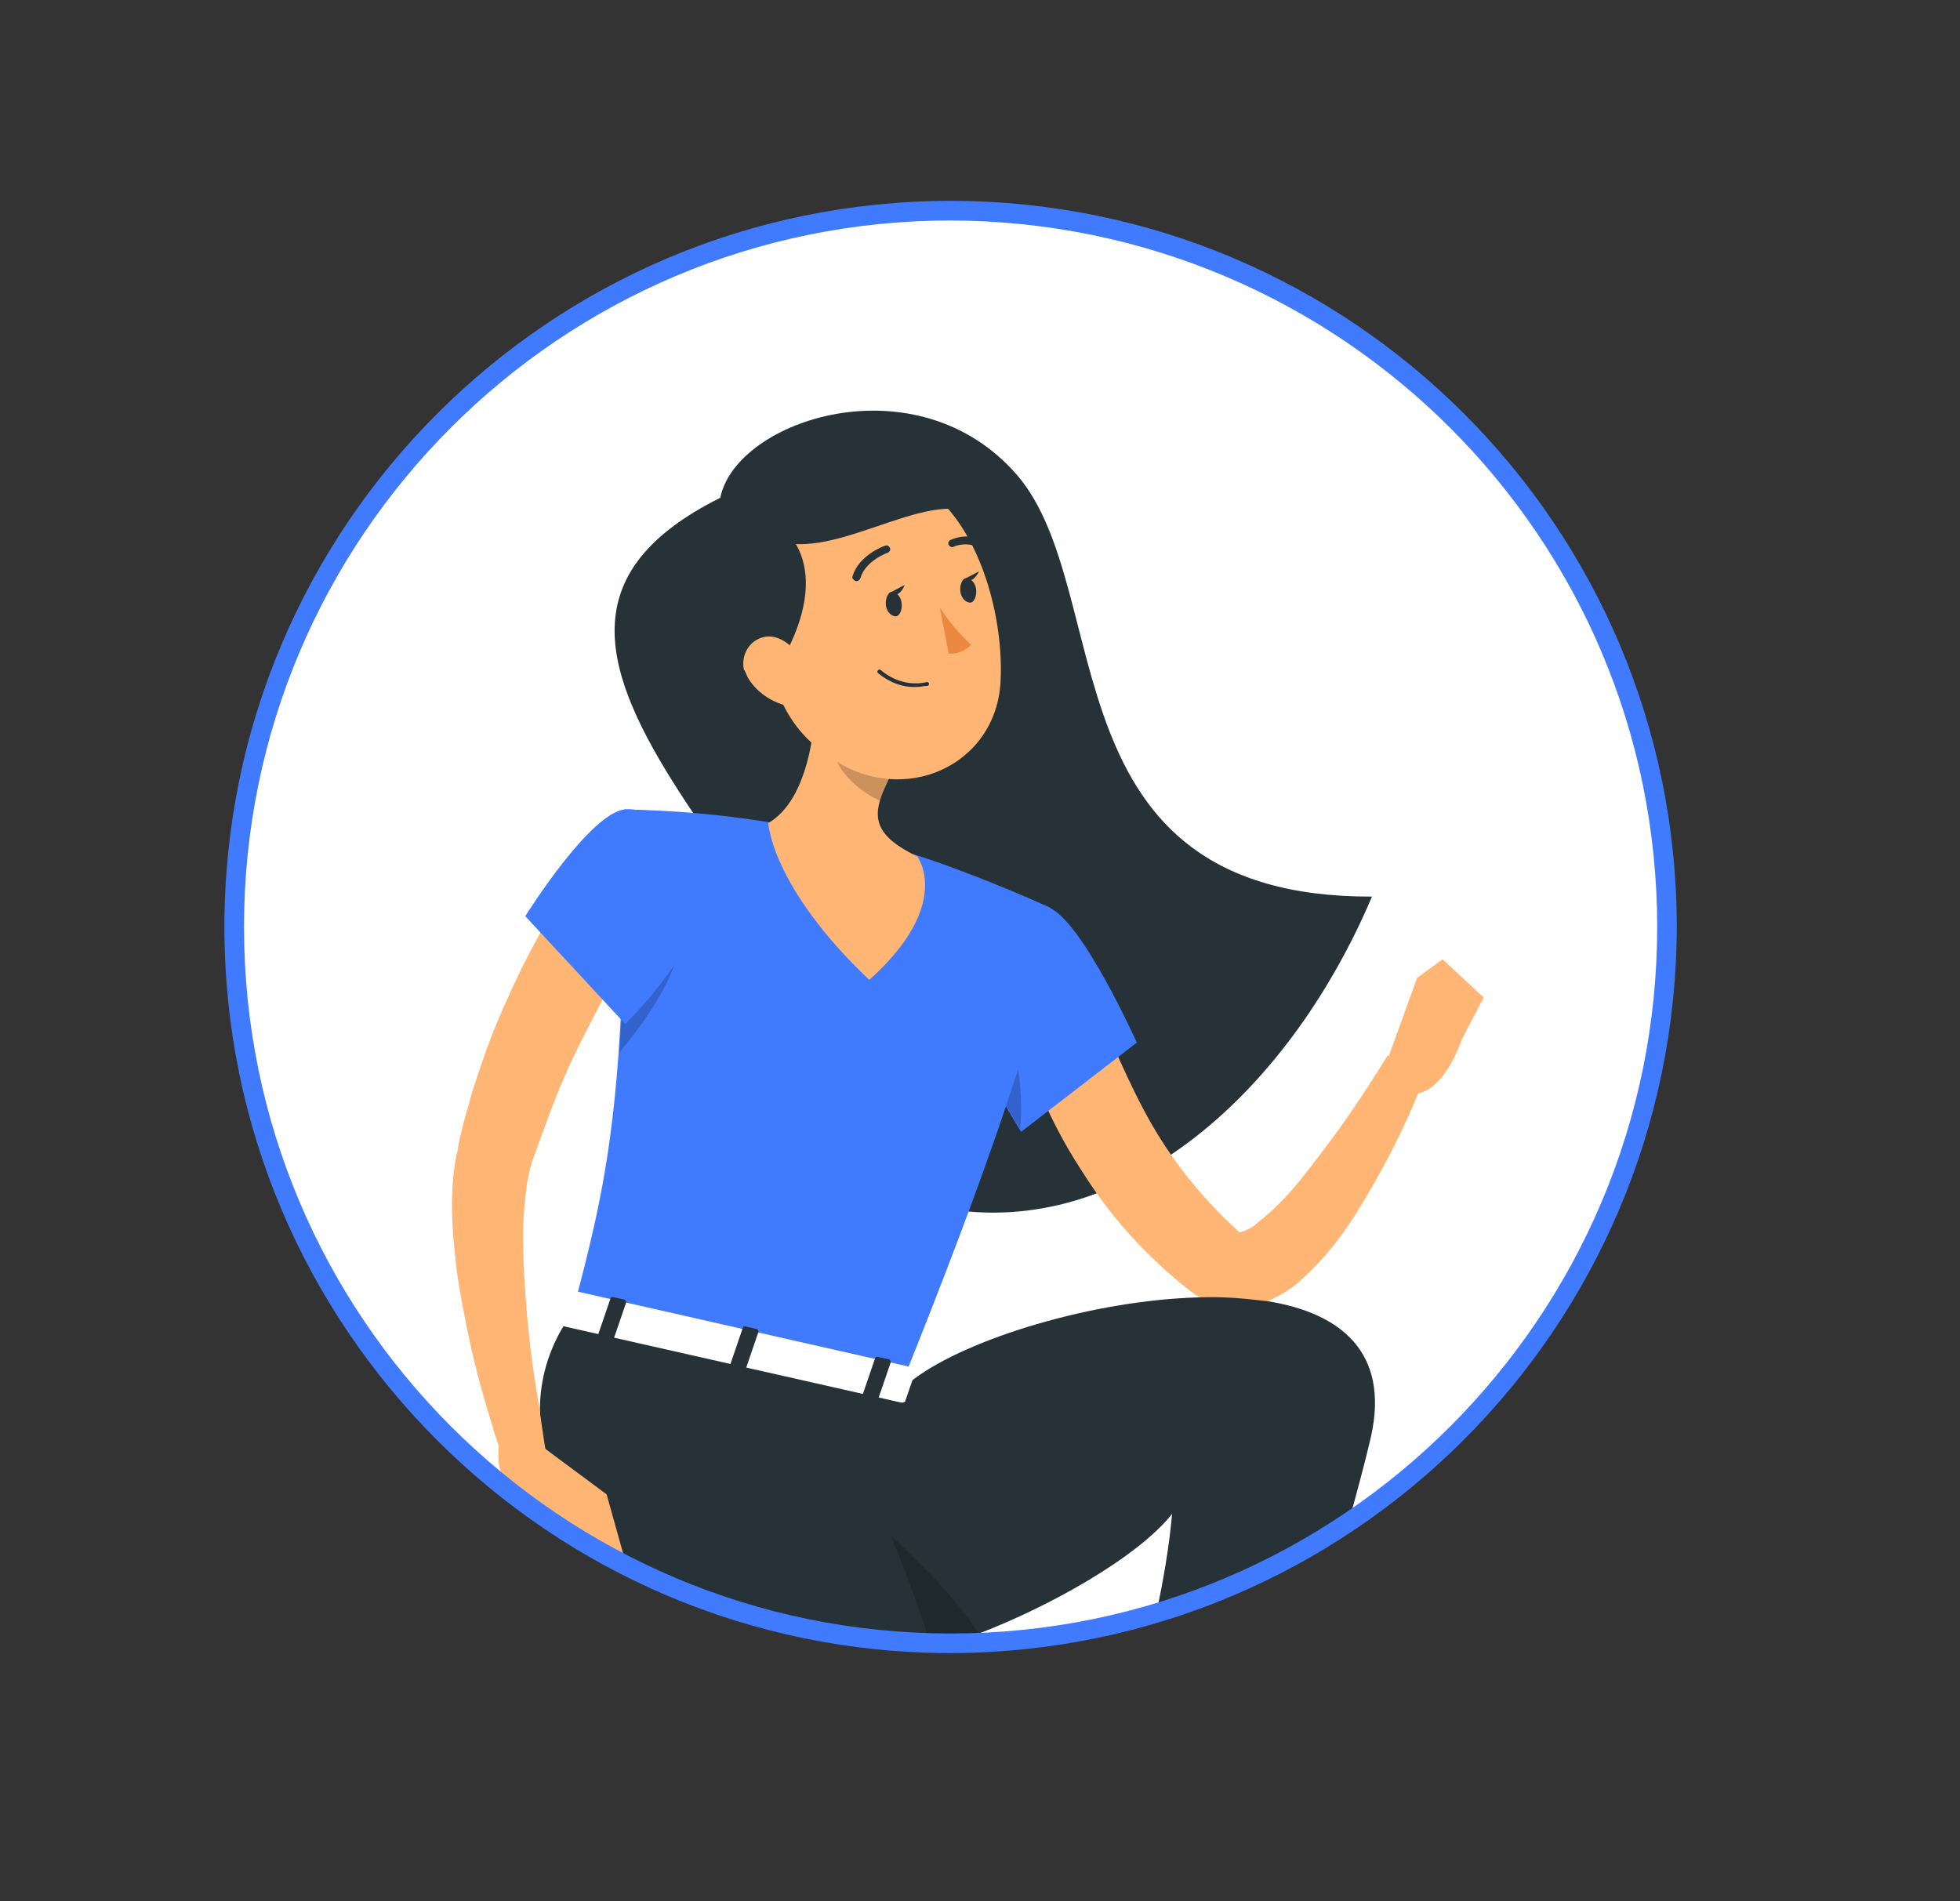 <?xml version="1.0" encoding="utf-8"?>
<!-- Generator: Adobe Illustrator 26.3.0, SVG Export Plug-In . SVG Version: 6.00 Build 0)  -->
<svg version="1.1" id="Layer_1" xmlns="http://www.w3.org/2000/svg" xmlns:xlink="http://www.w3.org/1999/xlink" x="0px" y="0px"
	 viewBox="0 0 200 194" style="enable-background:new 0 0 200 194;" xml:space="preserve">
<rect x="0" y="0" width="200" height="194" fill="#333333" stroke="none"/>
<style type="text/css">
	.st0{fill:#FFFFFF;}
	.st1{fill:#263238;}
	.st2{fill:#FFB573;}
	.st3{fill:#407BFF;}
	.st4{opacity:0.2;enable-background:new    ;}
	.st5{fill:#ED893E;}
</style>
<g>
	<path class="st0" d="M170.1,94.6c0,40-32.1,72.5-72,73.1H97c-0.7,0-1.4,0-2.1,0c-2.1-0.1-4.1-0.2-6.1-0.4c-1.5-0.2-3-0.4-4.6-0.6
		c-7.3-1.3-14.3-3.7-20.9-7.1c-1.7-0.9-3.3-1.8-4.9-2.8c-1.2-0.8-2.5-1.6-3.7-2.4l0,0c-1-0.7-1.9-1.4-2.8-2.1
		C20.1,127.2,14.6,81.2,39.5,49.5c24.9-31.7,70.9-37.3,102.6-12.4C159.8,51,170.1,72.2,170.1,94.6L170.1,94.6z"/>
	<path class="st1" d="M103.8,48.5c-10.2-11.8-28.7-5.7-30.3,2.3c-29.3,14.6,9,38.4,21.8,72.3c18.5,4,35.9-10.9,44.7-31.6
		C106.5,91.6,114,60.4,103.8,48.5z"/>
	<path class="st2" d="M111.8,101.7c0.1,0.4,0.3,1,0.5,1.6l0.6,1.7c0.4,1.1,0.9,2.2,1.4,3.3c1,2.2,2,4.3,3.2,6.4
		c2.3,4,5.3,7.7,8.7,10.8l0.3,0.3l0,0h-0.1c-0.1,0-0.2,0,0,0c0.7-0.2,1.4-0.5,1.9-1c1.8-1.4,3.4-3.1,4.8-4.9c1.5-1.9,3-3.9,4.4-5.9
		s2.8-4.2,4.1-6.3l3.9,1.9c-1.9,5-4.3,9.7-7.1,14.2c-1.5,2.4-3.3,4.7-5.4,6.6c-1.3,1.3-3,2.2-4.7,2.8c-1.9,0.5-4,0.3-5.7-0.7
		c-0.3-0.2-0.5-0.3-0.8-0.5l-0.4-0.3c-2.2-1.7-4.3-3.7-6.2-5.8c-1.9-2.1-3.5-4.3-5-6.7c-1.5-2.3-2.8-4.8-3.9-7.3
		c-0.6-1.2-1.1-2.5-1.5-3.8c-0.2-0.6-0.5-1.3-0.7-2s-0.4-1.3-0.6-2.1L111.8,101.7z"/>
	<path class="st3" d="M107,92.6c3.4,1.3,9,13.8,9,13.8l-11.8,9.1c0,0-8.3-13.1-6.4-17.4C99.8,93.6,102.1,90.7,107,92.6z"/>
	<path class="st4" d="M101.9,102.2c1.1,1.5,2.7,7.9,2.2,13c-1.7-2.7-3.2-5.6-4.5-8.5C100.3,103.7,101.2,101.4,101.9,102.2z"/>
	<path class="st3" d="M107.1,92.6c0,0,3.6,2.3-15.2,48.9L58.4,134c3.6-13.5,5.5-21.9,5.3-51.4c4.9,0.1,9.8,0.5,14.7,1.3
		c5.2,0.8,10.2,1.9,15.2,3.4C100.1,89.4,107.1,92.6,107.1,92.6z"/>
	<path class="st4" d="M63.8,87.1c2.7,1.9,4.6,4.7,5.4,7.9c0.9,4-4.7,10.9-6,12.4C63.6,102,63.8,95.5,63.8,87.1z"/>
	<path class="st2" d="M83.4,69c-0.1,5.1-0.8,12.5-5,15c0,0,0.3,6.5,10.3,16c8.6-7.7,4.9-12.6,4.9-12.6c-5.2-2.5-4.5-4.7-2.7-8.3
		L83.4,69z"/>
	<path class="st4" d="M86.4,73.1l4.5,6c-0.4,0.8-0.8,1.7-1.1,2.6c-2-0.8-4.9-3.3-4.8-5.7C85.1,74.9,86.2,73.5,86.4,73.1z"/>
	<path class="st2" d="M76.9,62.2c2.1,8.1,2.8,11.6,7.8,15.1c7.5,5.2,17,0.8,17.4-7.8c0.4-7.7-3.1-19.8-11.8-21.5
		C84,46.7,78,50.7,76.7,56.9C76.3,58.6,76.4,60.4,76.9,62.2z"/>
	<path class="st1" d="M77.6,54.2c5.8,4.8,17.2-5.2,22.3-1.4C100.7,46,80.2,40,77.6,54.2z"/>
	<path class="st1" d="M75.9,51.9c6,1.4,8.8,7.2,3.6,16C71.5,60.7,74,54.8,75.9,51.9z"/>
	<path class="st1" d="M139.9,146.6c-0.7,3-1.5,5.9-2.3,8.8c-6,4-12.6,7.1-19.6,9.2c0.7-3.3,1.3-6.7,1.6-10.1
		c-3.5,4.4-12.4,9.4-19.7,12.2c-0.9,0.4-1.8,0.7-2.7,1H97c-0.7,0-1.4,0-2.1,0c-2.1-0.1-4.1-0.2-6.1-0.4c-1.5-0.2-3-0.4-4.6-0.6
		c-12.5-6.4-17-18.2-16.8-28.9c0-0.5,0-1,0-1.6l1,0.2l0.3,0.1l3.4,0.8l3,0.7l0,0l1.4,0.3l0.2,0.1l1,0.2l1.9,0.4l2.4,0.6l1.1,0.2l0,0
		l1.4,0.3l4,0.9l1.6,0.4l1.9,0.4c0.4-0.4,0.8-0.7,1.3-1.1l0,0c5.5-4.1,18.2-8,29-8.3c2.4-0.1,4.7,0.1,7.1,0.4
		C136.8,134,141.8,138,139.9,146.6z"/>
	<path class="st4" d="M99.9,166.7c-0.6,0.3-1.2,0.7-1.8,0.9H97c-0.7,0-1.4,0-2.1,0c-2.1-0.1-4.1-0.2-6.1-0.4c-2.1-6.1-5-15.4-3-14.2
		c1.9,1.2,3.7,2.5,5.4,4C94.4,159.9,97.4,163.1,99.9,166.7z"/>
	<path class="st1" d="M94.9,167.6c-2.1-0.1-4.1-0.2-6.1-0.4c-1.5-0.2-3-0.4-4.6-0.6c-7.3-1.3-14.3-3.7-20.9-7.1
		c-1.7-0.9-3.3-1.8-4.9-2.8c-0.4-1-0.9-2-1.2-3c-0.6-1.5-1-3.1-1.4-4.6c-0.1-0.4-0.2-0.9-0.3-1.3c-0.2-1.1-0.3-2.3-0.4-3.4l0,0
		c-0.1-3.1,0.7-6.2,2.3-8.9c0.3-0.5,0.6-0.9,1-1.4l3.1,0.7l1.6,0.4l1,0.2l1.5,0.3l1.8,0.4l0,0l1,0.2l0.3,0.1l3.4,0.8l3,0.7l0,0
		l1.4,0.3h0.2l1,0.2l1.9,0.4l2.4,0.6l1.1,0.2l0,0c0,0.1,0.4,0.7,0.9,1.8c1.4,2.8,4.2,8.5,7,15.6C92.4,160.3,93.7,163.9,94.9,167.6z"
		/>
	<path class="st1" d="M90.4,61.8c0.1,0.7,0.6,1.1,1,1.1s0.7-0.7,0.6-1.4s-0.6-1.1-1-1.1S90.3,61.2,90.4,61.8z"/>
	<path class="st1" d="M98,60.4c0.1,0.7,0.6,1.1,1,1.1s0.7-0.7,0.6-1.4s-0.6-1.1-1-1.1S97.9,59.7,98,60.4z"/>
	<path class="st1" d="M98.4,59.1l1.5-0.8C99.9,58.3,99.3,59.7,98.4,59.1z"/>
	<path class="st5" d="M95.9,62c0.9,1.4,2,2.7,3.2,3.8c-0.6,0.6-1.4,1-2.3,0.9L95.9,62z"/>
	<path class="st1" d="M93.6,70.1c0.3,0,0.7-0.1,1-0.1c0.1,0,0.2-0.1,0.2-0.2c0-0.1-0.1-0.2-0.2-0.2c0,0,0,0,0,0
		c-1.7,0.4-3.4-0.1-4.7-1.2c-0.1-0.1-0.2-0.1-0.3,0c-0.1,0.1-0.1,0.2,0,0.3C90.7,69.6,92.1,70.2,93.6,70.1z"/>
	<path class="st2" d="M76.4,69.3c0.9,1.4,2.3,2.3,3.8,2.7c2.1,0.5,3-1.5,2.3-3.4c-0.6-1.7-2.5-4-4.5-3.6c-1.5,0.3-2.4,1.8-2.1,3.3
		C76.1,68.6,76.2,69,76.4,69.3z"/>
	<path class="st1" d="M87.4,59.3c0.2,0,0.3-0.1,0.4-0.3c0.5-1.8,2.8-2.6,2.8-2.6c0.2-0.1,0.3-0.3,0.2-0.5c-0.1-0.2-0.3-0.3-0.5-0.2
		c-0.1,0-2.7,1-3.3,3.1c-0.1,0.2,0.1,0.4,0.3,0.5L87.4,59.3z"/>
	<path class="st1" d="M100.4,56c0.1,0,0.3-0.1,0.3-0.2c0.1-0.2,0-0.4-0.1-0.5c0,0,0,0,0,0c-1.1-0.7-2.5-0.7-3.6-0.2
		c-0.2,0.1-0.3,0.3-0.2,0.5c0,0,0,0,0,0c0.1,0.2,0.4,0.3,0.5,0.2c0.9-0.4,2-0.3,2.9,0.2C100.3,56,100.4,56,100.4,56z"/>
	<path class="st1" d="M90.8,60.5l1.5-0.8C92.3,59.8,91.7,61.2,90.8,60.5z"/>
	<path class="st0" d="M58.4,131.9l-1.5,2.8c-0.2,0.2,0.1,0.5,0.4,0.6l34.5,7.8c0.3,0.1,0.6,0,0.6-0.2l1-2.9c0.1-0.2-0.1-0.4-0.5-0.5
		l-34-7.7C58.8,131.7,58.5,131.8,58.4,131.9z"/>
	<path class="st1" d="M62.2,136.8l-0.9-0.2c-0.2,0-0.3-0.2-0.3-0.3l1.3-3.8c0-0.1,0.2-0.2,0.4-0.1l0.9,0.2c0.2,0,0.3,0.2,0.3,0.3
		l-1.3,3.8C62.6,136.8,62.4,136.8,62.2,136.8z"/>
	<path class="st1" d="M89.2,142.9l-0.9-0.2c-0.2,0-0.3-0.2-0.3-0.3l1.3-3.8c0-0.1,0.2-0.2,0.4-0.1l0.9,0.2c0.2,0,0.3,0.2,0.3,0.3
		l-1.3,3.8C89.5,142.8,89.4,142.9,89.2,142.9z"/>
	<path class="st1" d="M75.7,139.8l-0.9-0.2c-0.2,0-0.3-0.2-0.3-0.3l1.3-3.8c0-0.1,0.2-0.2,0.4-0.1l0.9,0.2c0.2,0,0.3,0.2,0.3,0.3
		l-1.3,3.8C76.1,139.8,75.9,139.9,75.7,139.8z"/>
	<path class="st2" d="M147.2,97.9l-2.6,1.9l-3,8.3l2.1,3.5c3.5,0.6,5.5-5.6,5.5-5.6l2.2-4.2L147.2,97.9z"/>
	<path class="st2" d="M65.2,95.6C65,96,64.6,96.5,64.3,97s-0.6,1-0.9,1.5c-0.6,1-1.2,2-1.7,3.1c-1.1,2.1-2.2,4.2-3.2,6.3
		s-1.9,4.3-2.7,6.5c-0.4,1.1-0.8,2.2-1.2,3.3l-0.3,0.8l-0.1,0.4l-0.1,0.3c-0.1,0.5-0.2,0.9-0.3,1.4c-0.3,2.2-0.5,4.4-0.4,6.7
		c0,2.3,0.2,4.7,0.4,7.1s0.5,4.8,0.9,7.2s0.7,4.9,1.1,7.2l-4.1,1.1c-0.9-2.4-1.6-4.8-2.3-7.2s-1.3-4.9-1.8-7.4
		c-0.5-2.5-1-5.1-1.2-7.6c-0.3-2.7-0.4-5.4-0.1-8.1c0.1-0.7,0.2-1.5,0.4-2.2l0.1-0.6l0.1-0.5l0.2-0.9c0.3-1.3,0.7-2.5,1-3.7
		c0.8-2.5,1.6-4.9,2.6-7.3s2.1-4.8,3.3-7.1c0.6-1.1,1.2-2.3,1.9-3.4c0.3-0.6,0.7-1.1,1-1.7s0.7-1.1,1.2-1.7L65.2,95.6z"/>
	<path class="st3" d="M63.8,82.6c-3.6,0.3-10.2,10.9-10.2,10.9l10.2,11c0,0,7.6-7.4,7.2-12C70.5,87.7,67.9,82.3,63.8,82.6z"/>
	<path class="st2" d="M61.9,152.5l-6.2-4.6l0,0l-0.2-0.2l-0.9-0.7l-3.5,0.1c-0.1,0.2-0.1,0.4-0.2,0.6l0,0c-0.2,1.5,0.2,3.1,1,4.4
		c0.9,0.7,1.9,1.4,2.8,2.1l0,0c1.2,0.9,2.4,1.7,3.7,2.4c1.6,1,3.2,1.9,4.9,2.8l0.5-0.1L61.9,152.5z"/>
	<path class="st3" d="M97,168.7c-40.9,0-74.1-33.2-74.1-74.1S56.1,20.5,97,20.5s74.1,33.2,74.1,74.1C171,135.5,137.9,168.6,97,168.7
		z M97,22.5c-39.8,0-72.1,32.3-72.1,72.1s32.3,72.1,72.1,72.1s72.1-32.3,72.1-72.1C169.1,54.8,136.8,22.6,97,22.5z"/>
</g>
</svg>
